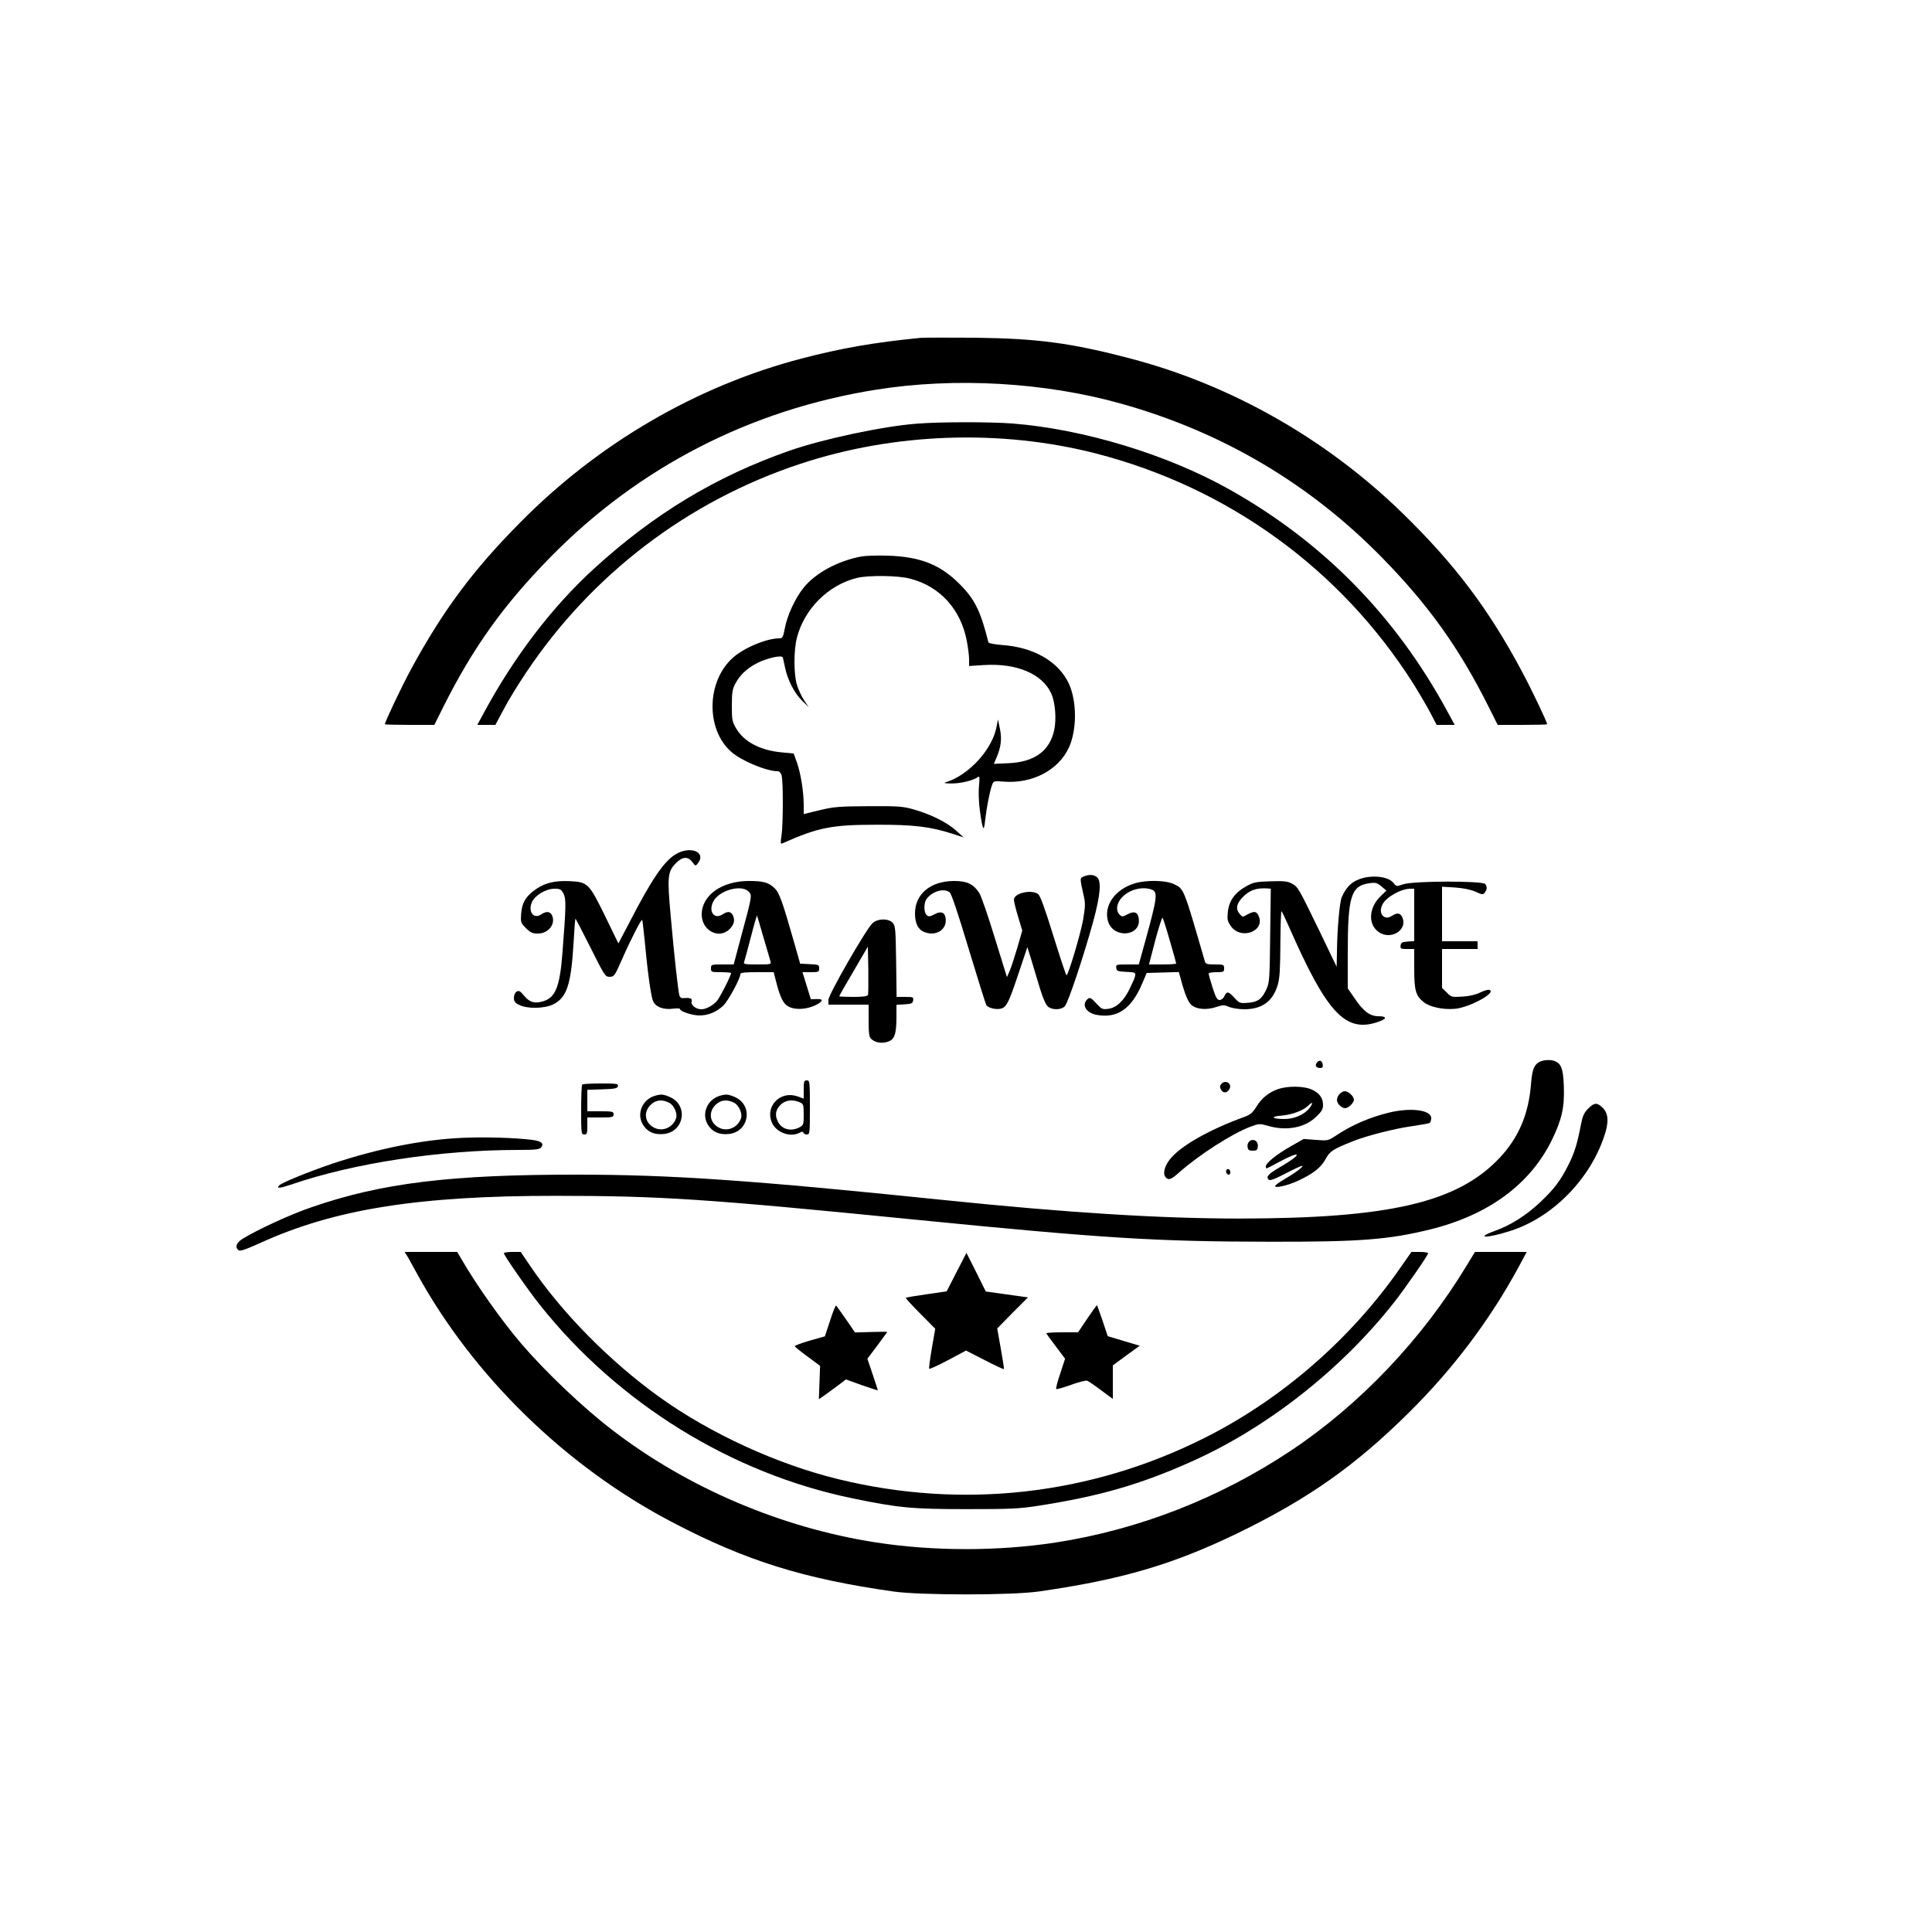 <?xml version="1.0" standalone="no"?>
<!DOCTYPE svg PUBLIC "-//W3C//DTD SVG 20010904//EN"
 "http://www.w3.org/TR/2001/REC-SVG-20010904/DTD/svg10.dtd">
<svg version="1.0" xmlns="http://www.w3.org/2000/svg"
 width="1250pt" height="1250pt" viewBox="0 0 1250 1250"
 preserveAspectRatio="xMidYMid meet">

<g transform="translate(0,1250) scale(0.1,-0.1)"
fill="#000000" stroke="none">
<path d="M5955 10314 c-303 -30 -514 -67 -770 -134 -680 -178 -1315 -549
-1821 -1062 -304 -307 -498 -568 -703 -945 -59 -108 -171 -344 -171 -359 0 -2
72 -4 160 -4 l160 0 59 118 c191 381 389 658 690 965 573 585 1297 957 2111
1086 509 81 1091 48 1585 -91 650 -182 1217 -516 1686 -995 301 -307 499 -584
690 -965 l59 -118 160 0 c88 0 160 2 160 4 0 14 -102 228 -165 345 -213 399
-432 690 -766 1016 -493 482 -1111 834 -1764 1005 -388 102 -602 130 -1010
135 -170 1 -328 1 -350 -1z"/>
<path d="M5934 9759 c-218 -16 -608 -99 -826 -175 -475 -166 -877 -408 -1269
-767 -265 -243 -509 -561 -703 -919 l-48 -88 59 0 58 0 53 99 c28 55 94 162
145 238 425 637 1048 1112 1775 1352 610 202 1300 225 1917 66 853 -221 1577
-746 2047 -1485 40 -64 91 -151 113 -193 l40 -77 58 0 59 0 -48 88 c-335 618
-805 1096 -1411 1436 -402 226 -944 390 -1403 426 -144 11 -468 11 -616 -1z"/>
<path d="M5575 8900 c-152 -28 -298 -106 -376 -203 -54 -67 -105 -177 -121
-261 -11 -59 -15 -66 -36 -66 -82 0 -230 -62 -301 -126 -171 -154 -175 -464
-9 -609 66 -58 228 -125 300 -125 11 0 21 -11 25 -27 11 -38 10 -325 -1 -392
-7 -44 -6 -53 5 -48 233 104 322 121 609 121 242 1 352 -13 494 -59 l71 -23
-49 44 c-57 52 -160 104 -271 136 -73 21 -98 23 -295 22 -192 -1 -226 -4 -317
-26 l-103 -25 0 58 c0 86 -19 203 -43 273 l-22 61 -75 7 c-139 12 -246 68
-297 155 -26 44 -28 56 -28 148 0 84 4 107 22 141 31 58 76 100 142 134 66 33
161 54 166 36 1 -6 8 -37 15 -68 16 -78 61 -165 111 -213 l41 -40 -30 45 c-16
25 -37 69 -46 99 -21 71 -21 224 0 305 48 187 204 342 389 387 75 18 267 16
344 -5 193 -50 327 -198 366 -402 8 -42 15 -95 15 -120 l0 -43 93 6 c214 14
381 -56 439 -185 25 -55 34 -162 19 -234 -29 -137 -128 -209 -298 -216 l-93
-4 19 44 c28 66 34 120 20 185 l-12 58 -9 -45 c-26 -147 -179 -315 -328 -361
-18 -5 -8 -8 36 -8 57 -1 144 20 172 42 10 8 11 -4 6 -60 -4 -40 -1 -107 6
-159 18 -129 26 -142 34 -59 9 79 30 188 45 227 9 25 12 26 75 21 184 -15 355
74 422 221 52 113 52 298 0 412 -66 143 -227 237 -434 251 -48 4 -85 11 -87
17 -50 201 -88 279 -185 376 -126 127 -255 178 -465 185 -66 2 -142 0 -170 -5z"/>
<path d="M4367 6970 c-74 -47 -152 -162 -293 -435 l-73 -139 -86 177 c-104
212 -112 220 -228 226 -96 4 -158 -10 -218 -51 -65 -44 -92 -88 -97 -159 -4
-56 -3 -60 31 -94 29 -29 42 -35 77 -35 70 0 119 65 90 121 -13 23 -38 24 -68
3 -48 -33 -87 16 -61 78 18 44 91 88 146 88 38 0 44 -4 59 -32 17 -34 17 -79
-7 -383 -17 -223 -46 -293 -131 -315 -52 -14 -83 -4 -118 39 -25 30 -33 34
-48 25 -10 -7 -17 -23 -17 -40 0 -23 7 -33 35 -46 51 -26 161 -24 218 3 88 43
116 126 132 383 5 93 11 170 13 172 1 2 45 -82 97 -186 92 -184 96 -190 125
-190 29 1 32 5 84 123 53 121 120 251 126 245 2 -2 8 -57 15 -123 19 -206 41
-369 55 -401 16 -39 68 -59 131 -50 24 3 44 2 44 -3 0 -15 79 -41 126 -41 56
0 109 22 153 63 32 30 111 176 111 204 0 10 26 13 108 13 l108 0 13 -52 c29
-115 49 -155 88 -173 43 -21 115 -15 171 12 49 25 52 41 6 39 l-38 -1 -27 88
-27 87 54 0 c51 0 54 2 54 25 0 23 -4 24 -62 27 l-61 3 -38 134 c-76 267 -97
325 -126 353 -40 39 -74 48 -168 48 -175 0 -305 -93 -305 -217 0 -104 112
-163 181 -94 30 31 36 59 19 92 -13 23 -33 24 -65 3 -55 -36 -94 20 -59 85 38
71 180 110 227 63 24 -25 25 -22 -50 -299 l-46 -173 -73 0 c-72 0 -74 -1 -74
-25 0 -24 2 -25 65 -25 36 0 65 -3 65 -6 0 -16 -74 -162 -93 -182 -28 -30 -70
-52 -99 -52 -36 0 -70 28 -63 51 6 19 -9 25 -57 21 -9 -1 -19 6 -22 16 -8 26
-33 249 -56 509 -24 263 -21 294 35 350 41 41 76 43 104 6 20 -27 21 -28 36
-9 58 75 -52 117 -148 56z m572 -533 c22 -74 42 -144 46 -156 6 -20 3 -21 -85
-21 -84 0 -92 2 -85 18 3 9 23 81 43 159 20 78 38 140 40 139 1 -2 20 -64 41
-139z"/>
<path d="M7011 6829 c-25 -10 -25 -10 0 -122 12 -50 11 -71 -3 -156 -17 -95
-96 -361 -108 -361 -3 0 -41 115 -85 256 -57 184 -85 260 -99 270 -45 31 -156
5 -156 -37 0 -11 12 -61 27 -110 l27 -90 -32 -111 c-18 -61 -40 -129 -50 -151
l-17 -39 -80 258 c-43 141 -88 271 -100 288 -38 57 -79 76 -162 76 -152 0
-253 -84 -253 -210 0 -61 19 -102 55 -118 77 -35 155 12 143 88 -5 38 -31 47
-71 25 -30 -16 -38 -17 -51 -6 -20 17 -20 79 -1 105 38 50 110 71 149 43 11
-8 53 -131 122 -362 58 -192 110 -357 115 -367 11 -20 67 -33 98 -23 34 10 50
44 111 227 l57 170 26 -83 c14 -46 39 -130 56 -186 22 -70 39 -107 54 -118 30
-21 83 -19 106 4 21 21 120 317 183 545 48 176 56 268 24 292 -22 16 -50 17
-85 3z"/>
<path d="M8825 6821 c-72 -18 -112 -53 -144 -126 -14 -32 -30 -213 -31 -360
l-2 -90 -108 225 c-141 290 -141 290 -181 313 -28 15 -51 18 -139 15 -96 -3
-110 -6 -160 -34 -72 -41 -109 -94 -116 -165 -5 -46 -2 -59 18 -89 67 -98 233
-32 178 71 -13 24 -29 24 -70 2 -31 -18 -31 -18 -51 6 -25 30 -19 64 19 104
45 47 88 63 160 59 l24 -2 -4 -302 c-3 -282 -5 -306 -24 -348 -30 -64 -55 -83
-119 -88 -53 -4 -56 -3 -88 32 -39 43 -50 44 -65 11 -7 -14 -20 -25 -31 -25
-16 0 -25 16 -46 81 -14 44 -25 84 -25 90 0 5 23 9 50 9 47 0 50 2 50 25 0 24
-3 25 -59 25 -48 0 -61 3 -65 18 -139 479 -135 470 -199 501 -53 26 -177 29
-254 6 -129 -38 -204 -145 -174 -246 34 -113 213 -99 199 16 -5 43 -29 53 -72
30 -33 -18 -37 -18 -52 -3 -27 27 -20 76 17 114 46 48 126 69 186 50 46 -15
43 -45 -38 -338 l-41 -148 -75 0 c-71 0 -74 -1 -71 -22 3 -21 9 -23 66 -26 73
-3 72 -1 22 -107 -38 -80 -86 -125 -139 -132 -38 -5 -43 -3 -79 36 -32 35 -40
39 -53 29 -44 -36 -15 -90 55 -104 135 -25 227 38 297 205 l28 66 104 3 104 3
26 -93 c17 -58 36 -101 51 -116 32 -32 98 -39 163 -18 45 15 53 15 86 1 20 -8
65 -15 99 -15 114 1 183 51 215 158 13 45 16 102 17 269 1 116 4 209 7 207 4
-2 26 -48 49 -101 245 -558 365 -687 575 -615 60 20 61 37 3 37 -56 1 -96 31
-153 115 l-45 65 0 230 c0 369 21 435 143 451 37 5 48 2 75 -21 l32 -27 -39
-38 c-71 -69 -81 -170 -21 -222 79 -71 207 4 160 93 -13 23 -33 24 -65 3 -50
-33 -91 17 -60 75 24 47 120 101 180 101 l25 0 0 -169 0 -170 -42 -3 c-36 -2
-44 -7 -46 -25 -3 -21 1 -23 42 -23 l46 0 0 -125 c0 -141 9 -176 59 -217 39
-33 126 -52 205 -45 95 9 270 105 223 122 -8 4 -35 -4 -59 -16 -28 -14 -68
-24 -115 -27 -70 -4 -73 -4 -102 26 l-31 30 0 126 0 126 115 0 115 0 0 25 0
25 -115 0 -115 0 0 176 0 177 83 -5 c54 -4 101 -13 133 -27 46 -21 49 -21 61
-5 15 21 16 34 3 54 -14 22 -464 21 -530 -1 -45 -15 -46 -15 -63 7 -28 38
-115 53 -192 35z m-1256 -408 c23 -78 41 -144 41 -147 0 -3 -40 -6 -88 -6
l-88 0 40 154 c23 85 44 152 48 148 3 -4 25 -71 47 -149z"/>
<path d="M5646 6528 c-42 -38 -286 -463 -286 -497 l0 -31 130 0 130 0 0 -103
c0 -86 3 -107 18 -120 26 -23 67 -30 106 -17 44 14 56 50 56 162 l0 77 53 3
c45 3 52 6 55 26 3 21 0 22 -52 22 l-55 0 -3 229 c-3 209 -5 231 -22 250 -27
30 -96 29 -130 -1z m-30 -465 c-4 -9 -31 -13 -96 -13 -49 0 -90 2 -90 4 0 4
31 58 141 246 l44 75 3 -150 c1 -82 0 -155 -2 -162z"/>
<path d="M9990 5639 c-58 -12 -76 -43 -84 -148 -15 -199 -80 -352 -206 -485
-272 -287 -713 -389 -1680 -390 -513 0 -1120 38 -1905 119 -1239 128 -1772
165 -2375 165 -824 1 -1272 -54 -1725 -211 -138 -47 -354 -147 -447 -205 -39
-25 -49 -53 -25 -73 10 -8 45 4 143 48 478 218 1024 305 1914 304 671 0 973
-20 2320 -154 1220 -121 1558 -142 2295 -143 584 -1 768 13 1040 80 375 93
645 291 786 579 64 132 82 211 77 346 -4 117 -17 150 -65 166 -15 5 -44 6 -63
2z"/>
<path d="M8521 5626 c-16 -19 -6 -36 20 -36 15 0 20 6 17 22 -4 27 -21 33 -37
14z"/>
<path d="M5200 5451 l0 -59 -42 15 c-108 37 -206 -61 -166 -165 25 -67 119
-104 181 -71 16 9 22 9 25 0 2 -6 12 -11 23 -11 18 0 19 9 19 175 0 168 -1
175 -20 175 -18 0 -20 -7 -20 -59z m-25 -83 c23 -10 25 -16 25 -79 0 -66 -1
-69 -30 -84 -53 -27 -111 -12 -136 36 -22 43 -17 77 15 110 32 32 79 38 126
17z"/>
<path d="M7901 5486 c-9 -11 -10 -20 -1 -36 13 -24 38 -23 53 1 23 37 -25 68
-52 35z"/>
<path d="M3767 5483 c-4 -3 -7 -78 -7 -165 0 -151 1 -158 20 -158 18 0 20 7
20 55 l0 55 85 0 c78 0 85 2 85 20 0 18 -7 20 -85 20 l-85 0 0 70 0 69 97 3
c84 3 98 6 101 21 3 15 -7 17 -111 17 -62 0 -117 -3 -120 -7z"/>
<path d="M8270 5454 c-62 -22 -106 -58 -141 -114 -24 -39 -39 -52 -77 -66
-232 -84 -420 -191 -486 -279 -32 -42 -43 -89 -26 -110 20 -24 36 -18 91 31
128 113 341 250 459 294 56 21 61 21 113 6 119 -35 239 -13 312 58 36 34 45
49 45 77 0 45 -23 77 -74 100 -51 23 -153 24 -216 3z m204 -121 c-33 -44 -99
-73 -163 -73 -82 0 -96 16 -19 22 69 6 140 33 173 65 28 28 33 19 9 -14z"/>
<path d="M8667 5422 c-10 -10 -17 -28 -17 -39 0 -23 30 -53 53 -53 21 0 57 35
57 55 0 21 -36 55 -58 55 -11 0 -26 -8 -35 -18z"/>
<path d="M4236 5410 c-81 -25 -119 -117 -76 -187 28 -46 72 -66 134 -60 131
12 162 183 43 238 -46 20 -58 21 -101 9z m94 -45 c31 -16 55 -70 44 -101 -21
-60 -88 -88 -142 -60 -60 31 -71 99 -23 147 33 33 75 38 121 14z"/>
<path d="M4656 5410 c-81 -25 -119 -117 -76 -187 28 -46 72 -66 134 -60 131
12 162 183 43 238 -46 20 -58 21 -101 9z m94 -45 c31 -16 55 -70 44 -101 -21
-60 -88 -88 -142 -60 -60 31 -71 99 -23 147 33 33 75 38 121 14z"/>
<path d="M10275 5327 c-25 -25 -35 -47 -44 -92 -26 -135 -43 -191 -81 -267
-53 -107 -95 -162 -189 -250 -89 -83 -187 -145 -287 -181 -138 -50 -53 -50
101 0 269 87 510 330 604 611 31 90 28 146 -8 183 -38 37 -55 37 -96 -4z"/>
<path d="M8985 5301 c-126 -31 -239 -80 -341 -148 -51 -34 -53 -34 -131 -28
l-78 6 -83 -47 c-93 -53 -162 -109 -162 -130 0 -8 2 -14 4 -14 2 0 42 20 87
45 142 76 147 49 6 -33 -81 -47 -98 -65 -79 -84 9 -9 39 3 112 41 56 29 104
51 106 48 7 -6 -45 -45 -118 -88 -32 -18 -58 -38 -58 -43 0 -15 82 4 147 34
99 46 149 85 179 140 28 52 48 65 179 117 91 36 268 81 382 97 56 8 107 17
113 21 5 3 10 17 10 31 0 53 -134 70 -275 35z"/>
<path d="M2989 5138 c-252 -11 -544 -69 -839 -167 -148 -50 -325 -122 -343
-140 -22 -22 2 -20 74 4 406 140 967 225 1475 225 104 0 134 3 144 15 22 26 4
42 -57 50 -111 14 -309 20 -454 13z"/>
<path d="M8085 5117 c-10 -8 -16 -23 -13 -38 2 -19 9 -24 33 -24 25 0 31 4 33
27 4 34 -26 54 -53 35z"/>
<path d="M7935 4930 c-7 -12 2 -30 16 -30 12 0 12 27 0 35 -5 3 -12 1 -16 -5z"/>
<path d="M2638 4368 c10 -18 36 -64 57 -103 365 -668 967 -1255 1657 -1615
476 -249 846 -364 1428 -447 180 -25 760 -25 940 0 533 76 868 174 1287 377
457 222 761 436 1111 783 283 280 521 596 705 935 l55 102 -167 0 -168 0 -53
-87 c-289 -478 -691 -901 -1140 -1200 -460 -306 -982 -510 -1520 -593 -371
-57 -789 -57 -1160 0 -615 95 -1223 354 -1710 729 -188 144 -431 375 -586 556
-123 143 -292 381 -388 548 l-28 47 -170 0 -170 0 20 -32z"/>
<path d="M3260 4392 c0 -14 156 -238 234 -336 506 -636 1239 -1089 2021 -1250
299 -62 386 -70 735 -70 288 0 342 2 470 22 396 62 657 137 992 287 487 218
966 594 1308 1029 70 89 220 305 220 318 0 4 -24 8 -54 8 l-54 0 -68 -97
c-320 -463 -771 -856 -1272 -1107 -737 -370 -1566 -463 -2369 -266 -394 96
-823 293 -1151 527 -325 233 -637 549 -844 856 l-59 87 -54 0 c-30 0 -55 -4
-55 -8z"/>
<path d="M6189 4270 l-64 -125 -130 -19 c-71 -10 -132 -20 -134 -23 -3 -2 39
-48 93 -102 l97 -98 -22 -126 c-12 -70 -20 -130 -17 -133 3 -3 58 22 122 56
l116 62 121 -62 c66 -34 122 -60 124 -58 2 2 -7 62 -20 133 l-23 130 99 101
100 100 -137 19 -136 19 -62 125 -63 125 -64 -124z"/>
<path d="M5371 3957 l-34 -103 -99 -28 c-54 -16 -97 -32 -96 -36 2 -5 39 -35
83 -67 l81 -60 -4 -108 -4 -108 33 23 c19 13 58 42 88 64 l54 41 103 -37 c57
-19 104 -35 104 -34 0 1 -15 48 -34 104 l-34 101 64 85 c35 47 64 87 64 88 0
2 -47 2 -104 0 l-104 -3 -57 83 c-32 46 -61 86 -65 91 -3 4 -21 -39 -39 -96z"/>
<path d="M7035 3969 l-60 -89 -102 0 c-57 0 -103 -3 -103 -6 0 -3 27 -41 61
-85 l60 -80 -31 -95 c-18 -52 -30 -98 -26 -101 3 -3 46 9 95 27 50 18 97 30
105 27 8 -3 49 -31 90 -62 l76 -56 0 109 0 108 87 64 87 63 -104 31 -103 31
-33 99 c-19 54 -35 100 -36 101 -2 2 -30 -37 -63 -86z"/>
</g>
</svg>
